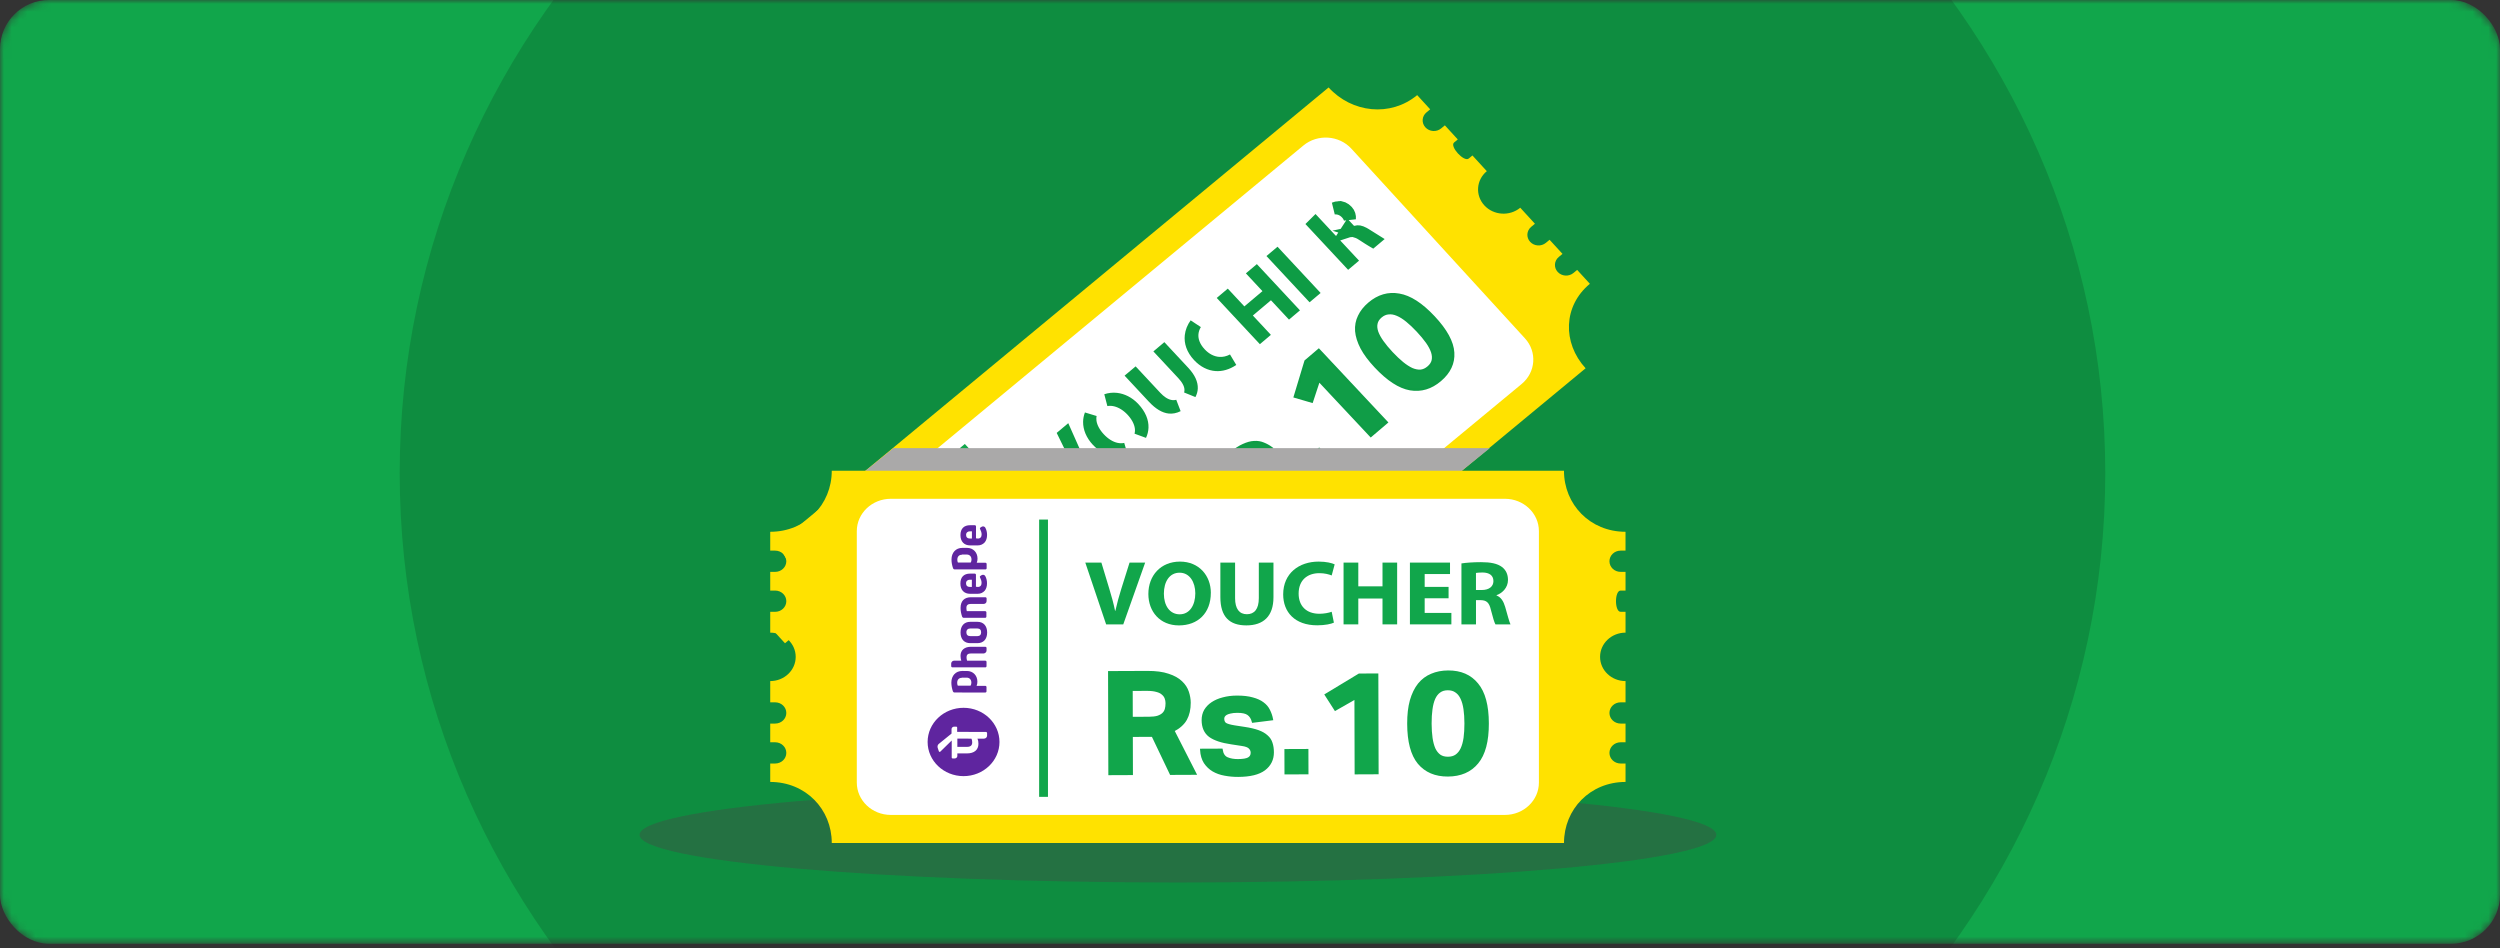<svg width="319" height="121" viewBox="0 0 319 121" fill="none" xmlns="http://www.w3.org/2000/svg">
<rect x="0" y="0" width="319" height="121" fill="#333333" stroke="none"/>
<mask id="mask0_30570_18756" style="mask-type:alpha" maskUnits="userSpaceOnUse" x="0" y="0" width="319" height="121">
<rect width="319" height="120.424" rx="6.256" fill="#00953B"/>
</mask>
<g mask="url(#mask0_30570_18756)">
<rect width="319" height="120.424" rx="6.256" fill="#11A64B"/>
<path d="M159.816 165.728C219.914 165.728 268.633 118.555 268.633 60.364C268.633 2.173 219.914 -45 159.816 -45C99.719 -45 51 2.173 51 60.364C51 118.555 99.719 165.728 159.816 165.728Z" fill="black" fill-opacity="0.15"/>
<path d="M150.307 112.604C188.247 112.604 219.004 109.884 219.004 106.527C219.004 103.171 188.247 100.45 150.307 100.45C112.366 100.45 81.609 103.171 81.609 106.527C81.609 109.884 112.366 112.604 150.307 112.604Z" fill="#474747" fill-opacity="0.4"/>
<path d="M182.018 14.342L182.491 13.95L180.832 12.137C177.417 14.962 172.5 14.407 169.529 11.16L99.049 69.485C102.02 72.732 101.919 77.44 98.504 80.265L100.164 82.079L100.637 81.687C101.232 81.195 102.13 81.254 102.648 81.82C103.166 82.386 103.103 83.24 102.508 83.732L102.035 84.124L103.682 85.924L104.155 85.532C104.75 85.04 105.649 85.099 106.166 85.665C106.684 86.231 106.622 87.085 106.027 87.577L105.554 87.969L107.388 89.973C108.743 88.852 110.794 88.987 111.973 90.276C113.152 91.564 113.009 93.515 111.655 94.636L113.526 96.681L113.999 96.29C114.594 95.797 115.492 95.856 116.01 96.422C116.528 96.988 116.466 97.842 115.871 98.335L115.398 98.726L117.044 100.526L117.518 100.134C118.113 99.642 119.011 99.701 119.529 100.267C120.046 100.833 119.984 101.687 119.389 102.179L118.916 102.571L120.538 104.343C123.952 101.518 128.869 102.073 131.841 105.32L202.323 46.993C199.352 43.746 199.453 39.039 202.868 36.213L201.246 34.44L200.772 34.832C200.177 35.324 199.279 35.265 198.761 34.699C198.244 34.133 198.306 33.279 198.901 32.787L199.374 32.395L197.727 30.596L197.254 30.987C196.659 31.479 195.761 31.42 195.243 30.854C194.725 30.288 194.788 29.434 195.383 28.942L195.856 28.55L193.984 26.505C192.629 27.626 190.578 27.491 189.399 26.203C188.22 24.914 188.363 22.963 189.717 21.842L187.883 19.838L187.41 20.23C186.815 20.722 184.944 18.677 185.539 18.184L186.012 17.793L184.365 15.993L183.892 16.385C183.297 16.877 182.399 16.818 181.881 16.252C181.363 15.686 181.425 14.832 182.02 14.34L182.018 14.342Z" fill="#FFE200"/>
<path d="M166.311 18.568L107.206 67.48C105.396 68.978 105.206 71.586 106.781 73.307L128.926 97.508C130.501 99.228 133.244 99.409 135.053 97.912L194.159 49C195.968 47.503 196.159 44.894 194.584 43.174L172.438 18.973C170.864 17.252 168.121 17.071 166.311 18.568Z" fill="white"/>
<path d="M123.114 56.65L122.438 57.21L148.249 85.417L148.925 84.858L123.114 56.65Z" fill="#11A64B"/>
<path d="M135.962 89.57L137.371 88.403L136.184 87.106L134.774 88.273L134.055 87.486L137.72 84.453L138.44 85.239L136.906 86.509L138.093 87.806L139.627 86.537L140.351 87.328L136.685 90.361L135.962 89.57Z" fill="#11A64B"/>
<path d="M132.696 86.01L134.806 84.264C135.437 83.742 135.55 83.25 135.179 82.845C134.809 82.441 134.29 82.456 133.642 82.991L131.532 84.737L130.812 83.951L132.87 82.249C134.003 81.311 135.037 81.409 135.871 82.321C136.705 83.232 136.638 84.141 135.47 85.108L133.425 86.801L132.701 86.01L132.696 86.01Z" fill="#11A64B"/>
<path d="M130.234 83.231C129.959 83.012 129.58 82.663 129.197 82.245C128.723 81.727 128.474 81.298 128.455 80.878C128.44 80.527 128.592 80.202 128.929 79.923C129.397 79.536 130.006 79.586 130.396 79.791L130.412 79.778C130.293 79.45 130.416 79.112 130.672 78.744C130.985 78.293 131.364 77.788 131.447 77.604L132.185 78.411C132.134 78.552 131.912 78.884 131.554 79.36C131.183 79.831 131.194 80.085 131.482 80.41L131.7 80.648L133.141 79.456L133.857 80.238L130.239 83.231L130.234 83.231ZM131.096 81.144L130.811 80.833C130.452 80.44 130.032 80.38 129.711 80.645C129.374 80.924 129.404 81.283 129.73 81.648C129.905 81.839 130.021 81.934 130.083 81.983L131.094 81.146L131.096 81.144Z" fill="#11A64B"/>
<path d="M127.43 80.163C127.154 79.944 126.775 79.594 126.393 79.176C125.918 78.658 125.669 78.23 125.65 77.81C125.636 77.459 125.787 77.134 126.124 76.855C126.593 76.467 127.202 76.518 127.591 76.723L127.608 76.709C127.488 76.381 127.611 76.043 127.867 75.676C128.181 75.225 128.559 74.72 128.642 74.536L129.38 75.342C129.329 75.484 129.108 75.815 128.75 76.291C128.378 76.762 128.389 77.017 128.677 77.341L128.896 77.58L130.337 76.388L131.052 77.169L127.434 80.163L127.43 80.163ZM128.292 78.076L128.007 77.765C127.647 77.372 127.227 77.312 126.907 77.577C126.57 77.856 126.6 78.214 126.926 78.579C127.1 78.77 127.217 78.866 127.278 78.915L128.289 78.078L128.292 78.076Z" fill="#11A64B"/>
<path d="M127.591 73.392L126.091 74.633L124.934 77.527L124.111 76.627L124.666 75.541C124.834 75.21 124.963 74.975 125.123 74.691L125.113 74.68C124.813 74.793 124.526 74.882 124.169 74.998L122.965 75.375L122.156 74.491L125.345 73.869L126.874 72.603L127.594 73.39L127.591 73.392Z" fill="#11A64B"/>
<path d="M120.134 72.281L122.244 70.534C122.875 70.012 122.987 69.52 122.617 69.116C122.247 68.711 121.727 68.726 121.079 69.262L118.969 71.008L118.25 70.222L120.307 68.519C121.44 67.582 122.475 67.68 123.309 68.591C124.142 69.502 124.076 70.412 122.908 71.379L120.862 73.072L120.138 72.281L120.134 72.281Z" fill="#11A64B"/>
<path d="M117.68 69.499C117.415 69.292 117.07 68.979 116.629 68.497C116.188 68.015 115.964 67.582 115.947 67.188C115.928 66.813 116.096 66.41 116.455 66.113C116.813 65.817 117.223 65.677 117.618 65.714C118.131 65.761 118.616 66.062 119.042 66.528C119.138 66.632 119.219 66.729 119.271 66.81L120.583 65.724L121.298 66.506L117.68 69.499ZM118.631 67.34C118.585 67.257 118.515 67.172 118.411 67.058C118.028 66.64 117.569 66.565 117.194 66.875C116.857 67.154 116.86 67.543 117.22 67.936C117.367 68.097 117.482 68.19 117.551 68.233L118.633 67.338L118.631 67.34Z" fill="#11A64B"/>
<path d="M117.289 64.438L114.933 66.595L114.181 65.772L116.748 63.847L117.289 64.438ZM118.212 63.973C117.923 64.213 117.543 64.192 117.291 63.917C117.039 63.642 117.083 63.29 117.363 63.046C117.645 62.813 118.024 62.819 118.28 63.098C118.536 63.378 118.494 63.74 118.212 63.973Z" fill="#11A64B"/>
<path d="M138.678 61.243L138.765 61.44L137.994 62.09L137.802 61.981L138.678 61.243ZM132.222 58.462L134.792 60.013C135.653 60.534 136.449 61.028 137.25 61.616L137.564 61.848L131.956 58.685L132.222 58.462ZM136.018 55.265L138.199 60.17C137.809 59.492 137.447 58.803 137.111 58.116L135.805 55.444L136.018 55.265Z" fill="#109D47" stroke="#0E9C45" stroke-width="1.564"/>
<path d="M139.166 52.913C139.103 53.196 139.094 53.49 139.135 53.786C139.242 54.555 139.674 55.306 140.278 55.953C140.894 56.614 141.634 57.097 142.427 57.271C142.827 57.359 143.23 57.364 143.617 57.281C143.17 57.447 142.717 57.495 142.278 57.444C141.496 57.353 140.692 56.944 140.018 56.221C139.308 55.46 138.977 54.617 138.986 53.838C138.989 53.526 139.048 53.215 139.166 52.913ZM141.16 51.046C141.591 50.899 142.028 50.859 142.451 50.907C143.223 50.995 143.998 51.382 144.632 52.037L144.687 52.096C145.479 52.946 145.794 53.797 145.766 54.55C145.754 54.884 145.674 55.217 145.522 55.542C145.608 55.224 145.627 54.891 145.581 54.556C145.476 53.789 145.051 53.034 144.443 52.382C143.872 51.769 143.148 51.286 142.365 51.092C141.97 50.995 141.559 50.973 141.16 51.046Z" fill="#109D47" stroke="#0E9C45" stroke-width="1.564"/>
<path d="M144.842 47.825L147.475 50.649C148.002 51.215 148.598 51.642 149.258 51.788C149.621 51.869 149.971 51.856 150.298 51.765C149.9 51.964 149.538 52.026 149.204 51.99C148.654 51.931 147.977 51.591 147.166 50.721L144.631 48.002L144.842 47.825ZM148.506 44.736L151.057 47.472C151.821 48.292 152.078 48.984 152.057 49.542C152.048 49.792 151.978 50.047 151.843 50.308C151.911 50.083 151.937 49.841 151.913 49.584C151.851 48.936 151.478 48.313 150.936 47.731L148.303 44.907L148.506 44.736Z" fill="#109D47" stroke="#0E9C45" stroke-width="1.564"/>
<path d="M152.561 41.33C152.331 41.709 152.181 42.127 152.142 42.578C152.067 43.448 152.412 44.318 153.14 45.1C153.797 45.804 154.613 46.254 155.519 46.319C156.144 46.363 156.752 46.219 157.315 45.92C156.546 46.434 155.815 46.612 155.169 46.569C154.383 46.517 153.605 46.133 152.933 45.412C152.131 44.551 151.867 43.66 151.957 42.846C152.014 42.33 152.217 41.812 152.561 41.33Z" fill="#109D47" stroke="#0E9C45" stroke-width="1.564"/>
<path d="M156.602 37.906L158.716 40.174L162.222 37.218L160.108 34.95L160.311 34.779L164.743 39.534L164.54 39.705L162.239 37.236L158.733 40.192L161.034 42.661L160.822 42.84L156.389 38.086L156.602 37.906Z" fill="#109D47" stroke="#0E9C45" stroke-width="1.564"/>
<path d="M162.946 32.56L167.378 37.315L167.165 37.494L162.733 32.74L162.946 32.56Z" fill="#109D47" stroke="#0E9C45" stroke-width="1.564"/>
<path d="M173.066 29.56C173.265 29.493 173.537 29.507 174.006 29.76L174.22 29.884C174.612 30.125 174.983 30.364 175.357 30.597L175.149 30.772C175.122 30.756 175.091 30.741 175.061 30.723C174.925 30.643 174.77 30.547 174.595 30.436L174.01 30.056C173.708 29.846 173.392 29.666 173.057 29.562L173.066 29.56ZM170.281 31.051L170.284 31.049L172.281 33.191L172.087 33.354L167.662 28.608C167.719 28.551 167.777 28.491 167.838 28.431L170.281 31.051ZM172.317 29.475C172.176 29.488 172.044 29.516 171.92 29.557C171.991 29.459 172.055 29.358 172.109 29.252L172.317 29.475ZM170.242 26.586C170.461 26.497 170.654 26.454 170.83 26.444L170.831 26.445C171.185 26.427 171.545 26.549 171.91 26.94C172.176 27.225 172.263 27.578 172.232 27.907C172.15 27.657 172.01 27.423 171.817 27.216C171.432 26.803 170.922 26.553 170.334 26.578C170.303 26.579 170.273 26.583 170.242 26.586Z" fill="#109D47" stroke="#0E9C45" stroke-width="1.564"/>
<mask id="path-23-outside-1_30570_18756" maskUnits="userSpaceOnUse" x="140.111" y="30.626" width="48.54" height="49.763" fill="black">
<rect fill="white" x="140.111" y="30.626" width="48.54" height="49.763"/>
<path d="M142.851 65.686L146.424 62.646C147.215 61.973 147.948 61.51 148.624 61.255C149.3 60.984 149.918 60.867 150.477 60.904C151.028 60.932 151.523 61.072 151.962 61.324C152.392 61.566 152.762 61.852 153.071 62.182C153.648 62.797 154.015 63.415 154.172 64.034C154.329 64.653 154.264 65.342 153.976 66.1L159.821 68.409L157.547 70.344L152.493 68.202L150.516 69.884L153.875 73.468L151.798 75.234L142.851 65.686ZM150.6 66.832C150.93 66.552 151.174 66.288 151.332 66.041C151.482 65.786 151.563 65.548 151.577 65.328C151.592 65.091 151.544 64.868 151.432 64.658C151.32 64.449 151.168 64.242 150.976 64.037C150.818 63.867 150.639 63.731 150.44 63.627C150.234 63.515 150.005 63.461 149.755 63.465C149.507 63.453 149.23 63.519 148.927 63.665C148.625 63.794 148.29 64.014 147.923 64.327L146.468 65.564L148.962 68.226L150.6 66.832Z"/>
<path d="M160.217 64.083C160.667 64.437 161.092 64.556 161.491 64.441C161.891 64.325 162.288 64.099 162.683 63.763C163.154 63.362 163.438 63.024 163.536 62.749C163.634 62.457 163.567 62.186 163.333 61.937C163.166 61.758 162.954 61.658 162.696 61.637C162.449 61.607 162.121 61.718 161.713 61.969L160.546 62.673C159.526 63.301 158.644 63.642 157.901 63.697C157.159 63.736 156.478 63.426 155.86 62.766C155.543 62.427 155.334 62.06 155.234 61.664C155.143 61.261 155.152 60.845 155.259 60.418C155.366 59.99 155.566 59.563 155.86 59.137C156.156 58.693 156.539 58.271 157.009 57.871C157.593 57.374 158.137 57.016 158.641 56.795C159.137 56.566 159.595 56.44 160.015 56.419C160.445 56.39 160.842 56.453 161.207 56.607C161.581 56.754 161.934 56.95 162.266 57.196L160.701 58.912C160.316 58.663 159.944 58.555 159.585 58.588C159.236 58.612 158.826 58.825 158.355 59.225C158.092 59.45 157.891 59.66 157.754 59.857C157.618 60.037 157.527 60.202 157.482 60.352C157.447 60.495 157.443 60.626 157.471 60.747C157.508 60.859 157.561 60.951 157.627 61.022C157.836 61.245 158.062 61.35 158.303 61.337C158.546 61.306 158.912 61.147 159.403 60.858L160.473 60.212C161.066 59.852 161.59 59.59 162.046 59.426C162.502 59.263 162.917 59.19 163.29 59.209C163.664 59.211 164.006 59.305 164.315 59.491C164.634 59.668 164.948 59.922 165.257 60.252C165.875 60.911 166.108 61.666 165.957 62.516C165.797 63.357 165.167 64.246 164.065 65.183C163.623 65.559 163.161 65.88 162.681 66.144C162.219 66.409 161.74 66.584 161.244 66.669C160.758 66.746 160.265 66.717 159.766 66.581C159.276 66.438 158.795 66.141 158.324 65.693L160.217 64.083Z"/>
<path d="M166.298 59.03L168.317 57.312L170.335 59.465L168.315 61.183L166.298 59.03Z"/>
<path d="M168.286 48.537L167.394 51.242L165.227 50.609L166.594 46.082L168.275 44.652L176.935 53.892L174.915 55.611L168.286 48.537Z"/>
<path d="M183.767 48.512C182.6 49.506 181.323 49.886 179.939 49.655C178.563 49.415 177.09 48.457 175.519 46.781C174.734 45.943 174.142 45.149 173.743 44.398C173.346 43.631 173.119 42.91 173.063 42.237C173.017 41.556 173.137 40.925 173.423 40.345C173.7 39.757 174.126 39.218 174.701 38.729C175.868 37.736 177.144 37.364 178.528 37.612C179.913 37.844 181.386 38.794 182.948 40.461C184.519 42.137 185.342 43.647 185.419 44.993C185.504 46.33 184.954 47.503 183.767 48.512ZM182.252 46.869C182.563 46.605 182.755 46.313 182.829 45.994C182.903 45.658 182.877 45.296 182.75 44.908C182.614 44.51 182.391 44.091 182.08 43.651C181.76 43.202 181.363 42.723 180.886 42.215C180.41 41.707 179.96 41.281 179.536 40.937C179.103 40.583 178.692 40.325 178.301 40.16C177.902 39.987 177.527 39.922 177.177 39.963C176.828 39.988 176.498 40.132 176.187 40.397C175.876 40.661 175.688 40.957 175.623 41.285C175.55 41.604 175.581 41.962 175.716 42.359C175.853 42.74 176.081 43.155 176.4 43.604C176.712 44.044 177.105 44.519 177.581 45.027C178.058 45.535 178.512 45.965 178.944 46.319C179.368 46.663 179.775 46.925 180.165 47.106C180.556 47.271 180.926 47.34 181.275 47.316C181.616 47.282 181.942 47.133 182.252 46.869Z"/>
</mask>
<path d="M142.851 65.686L146.424 62.646C147.215 61.973 147.948 61.51 148.624 61.255C149.3 60.984 149.918 60.867 150.477 60.904C151.028 60.932 151.523 61.072 151.962 61.324C152.392 61.566 152.762 61.852 153.071 62.182C153.648 62.797 154.015 63.415 154.172 64.034C154.329 64.653 154.264 65.342 153.976 66.1L159.821 68.409L157.547 70.344L152.493 68.202L150.516 69.884L153.875 73.468L151.798 75.234L142.851 65.686ZM150.6 66.832C150.93 66.552 151.174 66.288 151.332 66.041C151.482 65.786 151.563 65.548 151.577 65.328C151.592 65.091 151.544 64.868 151.432 64.658C151.32 64.449 151.168 64.242 150.976 64.037C150.818 63.867 150.639 63.731 150.44 63.627C150.234 63.515 150.005 63.461 149.755 63.465C149.507 63.453 149.23 63.519 148.927 63.665C148.625 63.794 148.29 64.014 147.923 64.327L146.468 65.564L148.962 68.226L150.6 66.832Z" fill="#109D47"/>
<path d="M160.217 64.083C160.667 64.437 161.092 64.556 161.491 64.441C161.891 64.325 162.288 64.099 162.683 63.763C163.154 63.362 163.438 63.024 163.536 62.749C163.634 62.457 163.567 62.186 163.333 61.937C163.166 61.758 162.954 61.658 162.696 61.637C162.449 61.607 162.121 61.718 161.713 61.969L160.546 62.673C159.526 63.301 158.644 63.642 157.901 63.697C157.159 63.736 156.478 63.426 155.86 62.766C155.543 62.427 155.334 62.06 155.234 61.664C155.143 61.261 155.152 60.845 155.259 60.418C155.366 59.99 155.566 59.563 155.86 59.137C156.156 58.693 156.539 58.271 157.009 57.871C157.593 57.374 158.137 57.016 158.641 56.795C159.137 56.566 159.595 56.44 160.015 56.419C160.445 56.39 160.842 56.453 161.207 56.607C161.581 56.754 161.934 56.95 162.266 57.196L160.701 58.912C160.316 58.663 159.944 58.555 159.585 58.588C159.236 58.612 158.826 58.825 158.355 59.225C158.092 59.45 157.891 59.66 157.754 59.857C157.618 60.037 157.527 60.202 157.482 60.352C157.447 60.495 157.443 60.626 157.471 60.747C157.508 60.859 157.561 60.951 157.627 61.022C157.836 61.245 158.062 61.35 158.303 61.337C158.546 61.306 158.912 61.147 159.403 60.858L160.473 60.212C161.066 59.852 161.59 59.59 162.046 59.426C162.502 59.263 162.917 59.19 163.29 59.209C163.664 59.211 164.006 59.305 164.315 59.491C164.634 59.668 164.948 59.922 165.257 60.252C165.875 60.911 166.108 61.666 165.957 62.516C165.797 63.357 165.167 64.246 164.065 65.183C163.623 65.559 163.161 65.88 162.681 66.144C162.219 66.409 161.74 66.584 161.244 66.669C160.758 66.746 160.265 66.717 159.766 66.581C159.276 66.438 158.795 66.141 158.324 65.693L160.217 64.083Z" fill="#109D47"/>
<path d="M166.298 59.03L168.317 57.312L170.335 59.465L168.315 61.183L166.298 59.03Z" fill="#109D47"/>
<path d="M168.286 48.537L167.394 51.242L165.227 50.609L166.594 46.082L168.275 44.652L176.935 53.892L174.915 55.611L168.286 48.537Z" fill="#109D47"/>
<path d="M183.767 48.512C182.6 49.506 181.323 49.886 179.939 49.655C178.563 49.415 177.09 48.457 175.519 46.781C174.734 45.943 174.142 45.149 173.743 44.398C173.346 43.631 173.119 42.91 173.063 42.237C173.017 41.556 173.137 40.925 173.423 40.345C173.7 39.757 174.126 39.218 174.701 38.729C175.868 37.736 177.144 37.364 178.528 37.612C179.913 37.844 181.386 38.794 182.948 40.461C184.519 42.137 185.342 43.647 185.419 44.993C185.504 46.33 184.954 47.503 183.767 48.512ZM182.252 46.869C182.563 46.605 182.755 46.313 182.829 45.994C182.903 45.658 182.877 45.296 182.75 44.908C182.614 44.51 182.391 44.091 182.08 43.651C181.76 43.202 181.363 42.723 180.886 42.215C180.41 41.707 179.96 41.281 179.536 40.937C179.103 40.583 178.692 40.325 178.301 40.16C177.902 39.987 177.527 39.922 177.177 39.963C176.828 39.988 176.498 40.132 176.187 40.397C175.876 40.661 175.688 40.957 175.623 41.285C175.55 41.604 175.581 41.962 175.716 42.359C175.853 42.74 176.081 43.155 176.4 43.604C176.712 44.044 177.105 44.519 177.581 45.027C178.058 45.535 178.512 45.965 178.944 46.319C179.368 46.663 179.775 46.925 180.165 47.106C180.556 47.271 180.926 47.34 181.275 47.316C181.616 47.282 181.942 47.133 182.252 46.869Z" fill="#109D47"/>
<path d="M142.851 65.686L146.424 62.646C147.215 61.973 147.948 61.51 148.624 61.255C149.3 60.984 149.918 60.867 150.477 60.904C151.028 60.932 151.523 61.072 151.962 61.324C152.392 61.566 152.762 61.852 153.071 62.182C153.648 62.797 154.015 63.415 154.172 64.034C154.329 64.653 154.264 65.342 153.976 66.1L159.821 68.409L157.547 70.344L152.493 68.202L150.516 69.884L153.875 73.468L151.798 75.234L142.851 65.686ZM150.6 66.832C150.93 66.552 151.174 66.288 151.332 66.041C151.482 65.786 151.563 65.548 151.577 65.328C151.592 65.091 151.544 64.868 151.432 64.658C151.32 64.449 151.168 64.242 150.976 64.037C150.818 63.867 150.639 63.731 150.44 63.627C150.234 63.515 150.005 63.461 149.755 63.465C149.507 63.453 149.23 63.519 148.927 63.665C148.625 63.794 148.29 64.014 147.923 64.327L146.468 65.564L148.962 68.226L150.6 66.832Z" stroke="#0E9C45" stroke-width="0.313" mask="url(#path-23-outside-1_30570_18756)"/>
<path d="M160.217 64.083C160.667 64.437 161.092 64.556 161.491 64.441C161.891 64.325 162.288 64.099 162.683 63.763C163.154 63.362 163.438 63.024 163.536 62.749C163.634 62.457 163.567 62.186 163.333 61.937C163.166 61.758 162.954 61.658 162.696 61.637C162.449 61.607 162.121 61.718 161.713 61.969L160.546 62.673C159.526 63.301 158.644 63.642 157.901 63.697C157.159 63.736 156.478 63.426 155.86 62.766C155.543 62.427 155.334 62.06 155.234 61.664C155.143 61.261 155.152 60.845 155.259 60.418C155.366 59.99 155.566 59.563 155.86 59.137C156.156 58.693 156.539 58.271 157.009 57.871C157.593 57.374 158.137 57.016 158.641 56.795C159.137 56.566 159.595 56.44 160.015 56.419C160.445 56.39 160.842 56.453 161.207 56.607C161.581 56.754 161.934 56.95 162.266 57.196L160.701 58.912C160.316 58.663 159.944 58.555 159.585 58.588C159.236 58.612 158.826 58.825 158.355 59.225C158.092 59.45 157.891 59.66 157.754 59.857C157.618 60.037 157.527 60.202 157.482 60.352C157.447 60.495 157.443 60.626 157.471 60.747C157.508 60.859 157.561 60.951 157.627 61.022C157.836 61.245 158.062 61.35 158.303 61.337C158.546 61.306 158.912 61.147 159.403 60.858L160.473 60.212C161.066 59.852 161.59 59.59 162.046 59.426C162.502 59.263 162.917 59.19 163.29 59.209C163.664 59.211 164.006 59.305 164.315 59.491C164.634 59.668 164.948 59.922 165.257 60.252C165.875 60.911 166.108 61.666 165.957 62.516C165.797 63.357 165.167 64.246 164.065 65.183C163.623 65.559 163.161 65.88 162.681 66.144C162.219 66.409 161.74 66.584 161.244 66.669C160.758 66.746 160.265 66.717 159.766 66.581C159.276 66.438 158.795 66.141 158.324 65.693L160.217 64.083Z" stroke="#0E9C45" stroke-width="0.313" mask="url(#path-23-outside-1_30570_18756)"/>
<path d="M166.298 59.03L168.317 57.312L170.335 59.465L168.315 61.183L166.298 59.03Z" stroke="#0E9C45" stroke-width="0.313" mask="url(#path-23-outside-1_30570_18756)"/>
<path d="M168.286 48.537L167.394 51.242L165.227 50.609L166.594 46.082L168.275 44.652L176.935 53.892L174.915 55.611L168.286 48.537Z" stroke="#0E9C45" stroke-width="0.313" mask="url(#path-23-outside-1_30570_18756)"/>
<path d="M183.767 48.512C182.6 49.506 181.323 49.886 179.939 49.655C178.563 49.415 177.09 48.457 175.519 46.781C174.734 45.943 174.142 45.149 173.743 44.398C173.346 43.631 173.119 42.91 173.063 42.237C173.017 41.556 173.137 40.925 173.423 40.345C173.7 39.757 174.126 39.218 174.701 38.729C175.868 37.736 177.144 37.364 178.528 37.612C179.913 37.844 181.386 38.794 182.948 40.461C184.519 42.137 185.342 43.647 185.419 44.993C185.504 46.33 184.954 47.503 183.767 48.512ZM182.252 46.869C182.563 46.605 182.755 46.313 182.829 45.994C182.903 45.658 182.877 45.296 182.75 44.908C182.614 44.51 182.391 44.091 182.08 43.651C181.76 43.202 181.363 42.723 180.886 42.215C180.41 41.707 179.96 41.281 179.536 40.937C179.103 40.583 178.692 40.325 178.301 40.16C177.902 39.987 177.527 39.922 177.177 39.963C176.828 39.988 176.498 40.132 176.187 40.397C175.876 40.661 175.688 40.957 175.623 41.285C175.55 41.604 175.581 41.962 175.716 42.359C175.853 42.74 176.081 43.155 176.4 43.604C176.712 44.044 177.105 44.519 177.581 45.027C178.058 45.535 178.512 45.965 178.944 46.319C179.368 46.663 179.775 46.925 180.165 47.106C180.556 47.271 180.926 47.34 181.275 47.316C181.616 47.282 181.942 47.133 182.252 46.869Z" stroke="#0E9C45" stroke-width="0.313" mask="url(#path-23-outside-1_30570_18756)"/>
<path d="M147.202 70.016L147.352 70.176L144.336 72.742L144.186 72.582L147.202 70.016Z" fill="#109D47" stroke="#0E9C45" stroke-width="1.564"/>
<g style="mix-blend-mode:multiply">
<path d="M190.097 57.185H113.991L109.883 60.511H185.994L190.097 57.185Z" fill="#AAA9A9"/>
</g>
<path d="M206.789 70.26H207.416V67.856C202.889 67.856 199.563 64.368 199.563 60.063H106.134C106.134 64.368 102.808 67.856 98.281 67.856V70.26H98.908C99.697 70.26 100.334 70.866 100.334 71.616C100.334 72.366 99.697 72.971 98.908 72.971H98.281V75.357H98.908C99.697 75.357 100.334 75.962 100.334 76.713C100.334 77.463 99.697 78.068 98.908 78.068H98.281V80.725C100.077 80.725 101.531 82.108 101.531 83.816C101.531 85.523 100.077 86.906 98.281 86.906V89.617H98.908C99.697 89.617 100.334 90.223 100.334 90.973C100.334 91.723 99.697 92.328 98.908 92.328H98.281V94.714H98.908C99.697 94.714 100.334 95.32 100.334 96.07C100.334 96.82 99.697 97.425 98.908 97.425H98.281V99.775C102.808 99.775 106.134 103.263 106.134 107.567H199.566C199.566 103.263 202.892 99.775 207.419 99.775V97.425H206.792C206.003 97.425 205.366 96.82 205.366 96.07C205.366 95.32 206.003 94.714 206.792 94.714H207.419V92.328H206.792C206.003 92.328 205.366 91.723 205.366 90.973C205.366 90.223 206.003 89.617 206.792 89.617H207.419V86.906C205.623 86.906 204.169 85.523 204.169 83.816C204.169 82.108 205.623 80.725 207.419 80.725V78.068H206.792C206.003 78.068 206.003 75.357 206.792 75.357H207.419V72.971H206.792C206.003 72.971 205.366 72.366 205.366 71.616C205.366 70.866 206.003 70.26 206.792 70.26H206.789Z" fill="#FFE200"/>
<path d="M192.022 63.645H113.671C111.272 63.645 109.328 65.493 109.328 67.774V99.855C109.328 102.136 111.272 103.985 113.671 103.985H192.022C194.421 103.985 196.365 102.136 196.365 99.855V67.774C196.365 65.493 194.421 63.645 192.022 63.645Z" fill="white"/>
<path d="M141.142 79.67L138.484 71.787H140.537L141.544 75.122C141.826 76.059 142.086 76.959 142.282 77.941H142.32C142.529 76.992 142.789 76.059 143.071 75.158L144.129 71.79H146.122L143.328 79.673H141.139L141.142 79.67Z" fill="#11A64B"/>
<path d="M154.501 75.648C154.501 78.233 152.854 79.802 150.431 79.802C148.007 79.802 146.531 78.037 146.531 75.79C146.531 73.428 148.118 71.66 150.567 71.66C153.015 71.66 154.504 73.474 154.504 75.648H154.501ZM148.511 75.754C148.511 77.299 149.274 78.387 150.529 78.387C151.783 78.387 152.521 77.239 152.521 75.709C152.521 74.293 151.809 73.076 150.516 73.076C149.224 73.076 148.511 74.224 148.511 75.754Z" fill="#11A64B"/>
<path d="M157.597 71.787V76.327C157.597 77.682 158.139 78.375 159.099 78.375C160.058 78.375 160.625 77.721 160.625 76.327V71.787H162.494V76.209C162.494 78.643 161.202 79.8 159.038 79.8C156.875 79.8 155.719 78.7 155.719 76.185V71.787H157.6H157.597Z" fill="#11A64B"/>
<path d="M170.206 79.45C169.861 79.613 169.088 79.79 168.077 79.79C165.21 79.79 163.734 78.094 163.734 75.847C163.734 73.157 165.752 71.66 168.261 71.66C169.233 71.66 169.971 71.847 170.304 72.013L169.924 73.428C169.544 73.278 169.015 73.136 168.35 73.136C166.861 73.136 165.705 73.989 165.705 75.745C165.705 77.323 166.69 78.317 168.362 78.317C168.929 78.317 169.556 78.2 169.924 78.061L170.206 79.453V79.45Z" fill="#11A64B"/>
<path d="M173.319 71.787V74.817H176.408V71.787H178.276V79.67H176.408V76.372H173.319V79.67H171.438V71.787H173.319Z" fill="#11A64B"/>
<path d="M184.838 76.339H181.788V78.209H185.196V79.67H179.906V71.787H185.022V73.248H181.788V74.887H184.838V76.339Z" fill="#11A64B"/>
<path d="M186.477 71.893C187.078 71.8 187.978 71.731 188.973 71.731C190.202 71.731 191.063 71.905 191.656 72.351C192.147 72.725 192.419 73.276 192.419 74.002C192.419 75.008 191.668 75.698 190.956 75.945V75.981C191.535 76.204 191.852 76.731 192.064 77.454C192.324 78.343 192.581 79.373 192.742 79.677H190.823C190.686 79.454 190.49 78.812 190.243 77.839C190.021 76.857 189.663 76.586 188.903 76.577H188.336V79.677H186.48V71.899L186.477 71.893ZM188.333 75.285H189.071C190.005 75.285 190.56 74.839 190.56 74.149C190.56 73.423 190.043 73.062 189.182 73.05C188.726 73.05 188.469 73.086 188.333 73.107V75.282V75.285Z" fill="#11A64B"/>
<mask id="path-35-outside-2_30570_18756" maskUnits="userSpaceOnUse" x="138.357" y="77.928" width="52.852" height="28.043" fill="black">
<rect fill="white" x="138.357" y="77.928" width="52.852" height="28.043"/>
<path d="M141.545 85.785L146.408 85.765C147.484 85.76 148.368 85.877 149.061 86.117C149.766 86.344 150.318 86.65 150.716 87.036C151.115 87.41 151.391 87.832 151.546 88.304C151.701 88.764 151.779 89.218 151.781 89.666C151.783 90.501 151.625 91.204 151.306 91.775C150.987 92.346 150.45 92.826 149.695 93.217L152.497 98.71L149.403 98.723L147.083 93.864L144.393 93.876L144.406 98.744L141.581 98.756L141.545 85.785ZM146.616 91.613C147.064 91.612 147.436 91.567 147.73 91.481C148.025 91.383 148.255 91.255 148.421 91.097C148.6 90.927 148.721 90.726 148.785 90.496C148.848 90.266 148.879 90.011 148.879 89.733C148.878 89.502 148.839 89.285 148.762 89.079C148.684 88.861 148.549 88.674 148.356 88.518C148.177 88.349 147.92 88.223 147.587 88.139C147.266 88.044 146.856 87.997 146.356 87.999L144.377 88.008L144.387 91.623L146.616 91.613Z"/>
<path d="M155.859 95.68C155.95 96.236 156.188 96.599 156.573 96.766C156.957 96.934 157.419 97.017 157.957 97.015C158.598 97.012 159.052 96.938 159.321 96.791C159.603 96.632 159.743 96.384 159.742 96.044C159.741 95.802 159.651 95.591 159.471 95.41C159.304 95.229 158.977 95.103 158.49 95.032L157.105 94.82C155.888 94.644 154.977 94.339 154.374 93.906C153.783 93.46 153.487 92.789 153.484 91.893C153.483 91.433 153.584 91.02 153.788 90.656C154.005 90.292 154.305 89.982 154.689 89.726C155.073 89.47 155.527 89.274 156.052 89.139C156.59 88.991 157.179 88.916 157.82 88.913C158.614 88.91 159.281 88.986 159.819 89.141C160.358 89.284 160.794 89.482 161.128 89.735C161.474 89.988 161.731 90.289 161.899 90.64C162.079 90.99 162.208 91.365 162.286 91.764L159.885 92.065C159.768 91.63 159.562 91.31 159.267 91.105C158.985 90.9 158.523 90.8 157.882 90.802C157.524 90.804 157.223 90.835 156.979 90.897C156.749 90.946 156.563 91.014 156.423 91.099C156.295 91.184 156.199 91.282 156.135 91.391C156.084 91.5 156.059 91.603 156.059 91.7C156.06 92.003 156.157 92.227 156.349 92.371C156.555 92.504 156.946 92.617 157.523 92.711L158.792 92.906C159.497 93.012 160.08 93.148 160.542 93.316C161.003 93.484 161.369 93.694 161.639 93.947C161.921 94.188 162.114 94.478 162.218 94.817C162.334 95.155 162.393 95.549 162.394 95.997C162.396 96.893 162.04 97.615 161.324 98.163C160.608 98.699 159.5 98.97 158.001 98.977C157.399 98.979 156.822 98.927 156.271 98.821C155.732 98.726 155.245 98.552 154.809 98.3C154.385 98.047 154.032 97.71 153.749 97.287C153.479 96.864 153.323 96.332 153.283 95.691L155.859 95.68Z"/>
<path d="M164.048 95.735L166.797 95.724L166.805 98.648L164.056 98.66L164.048 95.735Z"/>
<path d="M172.981 89.044L170.39 90.527L169.194 88.661L173.434 86.099L175.721 86.089L175.755 98.642L173.007 98.654L172.981 89.044Z"/>
<path d="M184.747 98.931C183.158 98.938 181.92 98.41 181.033 97.348C180.159 96.286 179.719 94.617 179.713 92.34C179.71 91.201 179.822 90.22 180.051 89.395C180.292 88.559 180.629 87.867 181.064 87.32C181.51 86.773 182.048 86.371 182.675 86.114C183.302 85.845 184.006 85.709 184.788 85.706C186.376 85.699 187.608 86.233 188.482 87.307C189.369 88.369 189.816 90.032 189.822 92.297C189.828 94.573 189.384 96.247 188.49 97.316C187.609 98.386 186.361 98.924 184.747 98.931ZM184.76 96.715C185.183 96.713 185.535 96.614 185.816 96.419C186.11 96.212 186.347 95.921 186.525 95.544C186.703 95.156 186.83 94.695 186.906 94.162C186.981 93.617 187.018 92.999 187.016 92.309C187.014 91.618 186.974 91.007 186.896 90.474C186.817 89.93 186.688 89.47 186.507 89.095C186.327 88.709 186.089 88.419 185.794 88.226C185.512 88.022 185.159 87.92 184.736 87.922C184.313 87.924 183.961 88.028 183.68 88.235C183.399 88.43 183.169 88.722 182.99 89.11C182.825 89.487 182.704 89.947 182.629 90.493C182.554 91.026 182.517 91.638 182.519 92.328C182.521 93.018 182.561 93.636 182.639 94.18C182.717 94.713 182.84 95.172 183.008 95.559C183.188 95.934 183.42 96.224 183.702 96.428C183.985 96.621 184.337 96.716 184.76 96.715Z"/>
</mask>
<path d="M141.545 85.785L146.408 85.765C147.484 85.76 148.368 85.877 149.061 86.117C149.766 86.344 150.318 86.65 150.716 87.036C151.115 87.41 151.391 87.832 151.546 88.304C151.701 88.764 151.779 89.218 151.781 89.666C151.783 90.501 151.625 91.204 151.306 91.775C150.987 92.346 150.45 92.826 149.695 93.217L152.497 98.71L149.403 98.723L147.083 93.864L144.393 93.876L144.406 98.744L141.581 98.756L141.545 85.785ZM146.616 91.613C147.064 91.612 147.436 91.567 147.73 91.481C148.025 91.383 148.255 91.255 148.421 91.097C148.6 90.927 148.721 90.726 148.785 90.496C148.848 90.266 148.879 90.011 148.879 89.733C148.878 89.502 148.839 89.285 148.762 89.079C148.684 88.861 148.549 88.674 148.356 88.518C148.177 88.349 147.92 88.223 147.587 88.139C147.266 88.044 146.856 87.997 146.356 87.999L144.377 88.008L144.387 91.623L146.616 91.613Z" fill="#11A64B"/>
<path d="M155.859 95.68C155.95 96.236 156.188 96.599 156.573 96.766C156.957 96.934 157.419 97.017 157.957 97.015C158.598 97.012 159.052 96.938 159.321 96.791C159.603 96.632 159.743 96.384 159.742 96.044C159.741 95.802 159.651 95.591 159.471 95.41C159.304 95.229 158.977 95.103 158.49 95.032L157.105 94.82C155.888 94.644 154.977 94.339 154.374 93.906C153.783 93.46 153.487 92.789 153.484 91.893C153.483 91.433 153.584 91.02 153.788 90.656C154.005 90.292 154.305 89.982 154.689 89.726C155.073 89.47 155.527 89.274 156.052 89.139C156.59 88.991 157.179 88.916 157.82 88.913C158.614 88.91 159.281 88.986 159.819 89.141C160.358 89.284 160.794 89.482 161.128 89.735C161.474 89.988 161.731 90.289 161.899 90.64C162.079 90.99 162.208 91.365 162.286 91.764L159.885 92.065C159.768 91.63 159.562 91.31 159.267 91.105C158.985 90.9 158.523 90.8 157.882 90.802C157.524 90.804 157.223 90.835 156.979 90.897C156.749 90.946 156.563 91.014 156.423 91.099C156.295 91.184 156.199 91.282 156.135 91.391C156.084 91.5 156.059 91.603 156.059 91.7C156.06 92.003 156.157 92.227 156.349 92.371C156.555 92.504 156.946 92.617 157.523 92.711L158.792 92.906C159.497 93.012 160.08 93.148 160.542 93.316C161.003 93.484 161.369 93.694 161.639 93.947C161.921 94.188 162.114 94.478 162.218 94.817C162.334 95.155 162.393 95.549 162.394 95.997C162.396 96.893 162.04 97.615 161.324 98.163C160.608 98.699 159.5 98.97 158.001 98.977C157.399 98.979 156.822 98.927 156.271 98.821C155.732 98.726 155.245 98.552 154.809 98.3C154.385 98.047 154.032 97.71 153.749 97.287C153.479 96.864 153.323 96.332 153.283 95.691L155.859 95.68Z" fill="#11A64B"/>
<path d="M164.048 95.735L166.797 95.724L166.805 98.648L164.056 98.66L164.048 95.735Z" fill="#11A64B"/>
<path d="M172.981 89.044L170.39 90.527L169.194 88.661L173.434 86.099L175.721 86.089L175.755 98.642L173.007 98.654L172.981 89.044Z" fill="#11A64B"/>
<path d="M184.747 98.931C183.158 98.938 181.92 98.41 181.033 97.348C180.159 96.286 179.719 94.617 179.713 92.34C179.71 91.201 179.822 90.22 180.051 89.395C180.292 88.559 180.629 87.867 181.064 87.32C181.51 86.773 182.048 86.371 182.675 86.114C183.302 85.845 184.006 85.709 184.788 85.706C186.376 85.699 187.608 86.233 188.482 87.307C189.369 88.369 189.816 90.032 189.822 92.297C189.828 94.573 189.384 96.247 188.49 97.316C187.609 98.386 186.361 98.924 184.747 98.931ZM184.76 96.715C185.183 96.713 185.535 96.614 185.816 96.419C186.11 96.212 186.347 95.921 186.525 95.544C186.703 95.156 186.83 94.695 186.906 94.162C186.981 93.617 187.018 92.999 187.016 92.309C187.014 91.618 186.974 91.007 186.896 90.474C186.817 89.93 186.688 89.47 186.507 89.095C186.327 88.709 186.089 88.419 185.794 88.226C185.512 88.022 185.159 87.92 184.736 87.922C184.313 87.924 183.961 88.028 183.68 88.235C183.399 88.43 183.169 88.722 182.99 89.11C182.825 89.487 182.704 89.947 182.629 90.493C182.554 91.026 182.517 91.638 182.519 92.328C182.521 93.018 182.561 93.636 182.639 94.18C182.717 94.713 182.84 95.172 183.008 95.559C183.188 95.934 183.42 96.224 183.702 96.428C183.985 96.621 184.337 96.716 184.76 96.715Z" fill="#11A64B"/>
<path d="M141.545 85.785L146.408 85.765C147.484 85.76 148.368 85.877 149.061 86.117C149.766 86.344 150.318 86.65 150.716 87.036C151.115 87.41 151.391 87.832 151.546 88.304C151.701 88.764 151.779 89.218 151.781 89.666C151.783 90.501 151.625 91.204 151.306 91.775C150.987 92.346 150.45 92.826 149.695 93.217L152.497 98.71L149.403 98.723L147.083 93.864L144.393 93.876L144.406 98.744L141.581 98.756L141.545 85.785ZM146.616 91.613C147.064 91.612 147.436 91.567 147.73 91.481C148.025 91.383 148.255 91.255 148.421 91.097C148.6 90.927 148.721 90.726 148.785 90.496C148.848 90.266 148.879 90.011 148.879 89.733C148.878 89.502 148.839 89.285 148.762 89.079C148.684 88.861 148.549 88.674 148.356 88.518C148.177 88.349 147.92 88.223 147.587 88.139C147.266 88.044 146.856 87.997 146.356 87.999L144.377 88.008L144.387 91.623L146.616 91.613Z" stroke="#11A64B" stroke-width="0.313" mask="url(#path-35-outside-2_30570_18756)"/>
<path d="M155.859 95.68C155.95 96.236 156.188 96.599 156.573 96.766C156.957 96.934 157.419 97.017 157.957 97.015C158.598 97.012 159.052 96.938 159.321 96.791C159.603 96.632 159.743 96.384 159.742 96.044C159.741 95.802 159.651 95.591 159.471 95.41C159.304 95.229 158.977 95.103 158.49 95.032L157.105 94.82C155.888 94.644 154.977 94.339 154.374 93.906C153.783 93.46 153.487 92.789 153.484 91.893C153.483 91.433 153.584 91.02 153.788 90.656C154.005 90.292 154.305 89.982 154.689 89.726C155.073 89.47 155.527 89.274 156.052 89.139C156.59 88.991 157.179 88.916 157.82 88.913C158.614 88.91 159.281 88.986 159.819 89.141C160.358 89.284 160.794 89.482 161.128 89.735C161.474 89.988 161.731 90.289 161.899 90.64C162.079 90.99 162.208 91.365 162.286 91.764L159.885 92.065C159.768 91.63 159.562 91.31 159.267 91.105C158.985 90.9 158.523 90.8 157.882 90.802C157.524 90.804 157.223 90.835 156.979 90.897C156.749 90.946 156.563 91.014 156.423 91.099C156.295 91.184 156.199 91.282 156.135 91.391C156.084 91.5 156.059 91.603 156.059 91.7C156.06 92.003 156.157 92.227 156.349 92.371C156.555 92.504 156.946 92.617 157.523 92.711L158.792 92.906C159.497 93.012 160.08 93.148 160.542 93.316C161.003 93.484 161.369 93.694 161.639 93.947C161.921 94.188 162.114 94.478 162.218 94.817C162.334 95.155 162.393 95.549 162.394 95.997C162.396 96.893 162.04 97.615 161.324 98.163C160.608 98.699 159.5 98.97 158.001 98.977C157.399 98.979 156.822 98.927 156.271 98.821C155.732 98.726 155.245 98.552 154.809 98.3C154.385 98.047 154.032 97.71 153.749 97.287C153.479 96.864 153.323 96.332 153.283 95.691L155.859 95.68Z" stroke="#11A64B" stroke-width="0.313" mask="url(#path-35-outside-2_30570_18756)"/>
<path d="M164.048 95.735L166.797 95.724L166.805 98.648L164.056 98.66L164.048 95.735Z" stroke="#11A64B" stroke-width="0.313" mask="url(#path-35-outside-2_30570_18756)"/>
<path d="M172.981 89.044L170.39 90.527L169.194 88.661L173.434 86.099L175.721 86.089L175.755 98.642L173.007 98.654L172.981 89.044Z" stroke="#11A64B" stroke-width="0.313" mask="url(#path-35-outside-2_30570_18756)"/>
<path d="M184.747 98.931C183.158 98.938 181.92 98.41 181.033 97.348C180.159 96.286 179.719 94.617 179.713 92.34C179.71 91.201 179.822 90.22 180.051 89.395C180.292 88.559 180.629 87.867 181.064 87.32C181.51 86.773 182.048 86.371 182.675 86.114C183.302 85.845 184.006 85.709 184.788 85.706C186.376 85.699 187.608 86.233 188.482 87.307C189.369 88.369 189.816 90.032 189.822 92.297C189.828 94.573 189.384 96.247 188.49 97.316C187.609 98.386 186.361 98.924 184.747 98.931ZM184.76 96.715C185.183 96.713 185.535 96.614 185.816 96.419C186.11 96.212 186.347 95.921 186.525 95.544C186.703 95.156 186.83 94.695 186.906 94.162C186.981 93.617 187.018 92.999 187.016 92.309C187.014 91.618 186.974 91.007 186.896 90.474C186.817 89.93 186.688 89.47 186.507 89.095C186.327 88.709 186.089 88.419 185.794 88.226C185.512 88.022 185.159 87.92 184.736 87.922C184.313 87.924 183.961 88.028 183.68 88.235C183.399 88.43 183.169 88.722 182.99 89.11C182.825 89.487 182.704 89.947 182.629 90.493C182.554 91.026 182.517 91.638 182.519 92.328C182.521 93.018 182.561 93.636 182.639 94.18C182.717 94.713 182.84 95.172 183.008 95.559C183.188 95.934 183.42 96.224 183.702 96.428C183.985 96.621 184.337 96.716 184.76 96.715Z" stroke="#11A64B" stroke-width="0.313" mask="url(#path-35-outside-2_30570_18756)"/>
<path d="M133.721 66.296H132.594V101.679H133.721V66.296Z" fill="#11A64B"/>
<path d="M125.518 77.06L123.907 77.058C123.511 77.058 123.312 77.204 123.312 77.568C123.312 77.714 123.337 77.884 123.361 77.981L125.715 77.984C125.79 77.984 125.864 78.057 125.864 78.13L125.863 78.689C125.863 78.762 125.789 78.835 125.714 78.835L122.964 78.832C122.865 78.832 122.79 78.759 122.766 78.686C122.642 78.321 122.568 77.956 122.569 77.567C122.57 76.692 123.041 76.206 123.908 76.207L125.742 76.209C125.816 76.209 125.891 76.282 125.891 76.355L125.89 76.695C125.89 76.914 125.716 77.06 125.518 77.06ZM124.554 74.871L124.777 74.895C125.075 74.895 125.248 74.701 125.248 74.385C125.249 74.142 125.175 73.923 125.051 73.68C125.051 73.655 125.026 73.631 125.026 73.607C125.026 73.558 125.051 73.534 125.076 73.51C125.101 73.485 125.175 73.437 125.175 73.437C125.25 73.388 125.349 73.34 125.423 73.34C125.547 73.34 125.671 73.413 125.72 73.51C125.869 73.778 125.943 74.094 125.942 74.434C125.942 74.823 125.842 75.139 125.644 75.382C125.421 75.625 125.123 75.77 124.751 75.77L123.785 75.769C123.017 75.768 122.546 75.282 122.547 74.455C122.548 73.628 122.995 73.191 123.788 73.192L124.382 73.193C124.457 73.193 124.531 73.266 124.531 73.339L124.529 74.87L124.554 74.871ZM124.009 74.894L124.01 73.971L123.762 73.97C123.465 73.97 123.266 74.14 123.266 74.432C123.266 74.724 123.439 74.894 123.761 74.894L124.009 74.894ZM124.561 68.695L124.784 68.719C125.081 68.72 125.255 68.525 125.255 68.21C125.256 67.966 125.181 67.748 125.058 67.504C125.058 67.48 125.033 67.456 125.033 67.431C125.033 67.383 125.058 67.358 125.083 67.334C125.108 67.31 125.182 67.261 125.182 67.261C125.256 67.213 125.355 67.164 125.43 67.164C125.554 67.164 125.677 67.237 125.727 67.334C125.875 67.602 125.949 67.918 125.949 68.258C125.949 68.647 125.849 68.963 125.651 69.206C125.427 69.449 125.13 69.595 124.758 69.594L123.792 69.594C123.023 69.593 122.553 69.106 122.554 68.279C122.555 67.453 123.002 67.016 123.794 67.016L124.389 67.017C124.464 67.017 124.538 67.09 124.538 67.163L124.536 68.695L124.561 68.695L124.561 68.695ZM124.016 68.719L124.017 67.795L123.769 67.795C123.472 67.794 123.273 67.964 123.273 68.256C123.272 68.548 123.446 68.718 123.768 68.719L124.016 68.719ZM125.883 83.017L125.884 82.677C125.884 82.604 125.809 82.531 125.735 82.531L123.901 82.529C123.059 82.528 122.563 82.965 122.562 83.694C122.562 83.913 122.611 84.156 122.66 84.302L121.743 84.301C121.545 84.301 121.371 84.471 121.371 84.666L121.371 85.006C121.371 85.079 121.445 85.152 121.519 85.152L125.732 85.156C125.807 85.156 125.881 85.084 125.881 85.011L125.882 84.451C125.882 84.379 125.808 84.305 125.733 84.305L123.404 84.303C123.354 84.181 123.33 84.011 123.33 83.89C123.33 83.525 123.504 83.379 123.925 83.38L125.536 83.381C125.71 83.357 125.883 83.211 125.883 83.017L125.883 83.017ZM123.806 79.344L124.723 79.344C125.491 79.345 125.961 79.856 125.96 80.707C125.959 81.558 125.488 82.068 124.72 82.067L123.803 82.067C123.034 82.066 122.564 81.555 122.565 80.704C122.566 79.853 123.038 79.343 123.806 79.344ZM123.805 80.194C123.507 80.194 123.309 80.364 123.309 80.68C123.308 80.996 123.481 81.167 123.804 81.167L124.721 81.168C125.018 81.168 125.192 80.998 125.192 80.682C125.192 80.366 125.019 80.196 124.722 80.195L123.805 80.194ZM123.378 85.616C124.171 85.617 124.715 86.201 124.714 86.979C124.714 87.173 124.689 87.344 124.615 87.513L125.73 87.515C125.804 87.515 125.878 87.588 125.878 87.661L125.878 88.22C125.878 88.293 125.803 88.366 125.729 88.366L121.788 88.362C121.689 88.362 121.615 88.289 121.59 88.216C121.467 87.851 121.393 87.486 121.393 87.097C121.394 86.222 121.94 85.615 122.783 85.615C122.783 85.615 123.377 85.616 123.377 85.616L123.378 85.616ZM122.732 86.49C122.336 86.49 122.137 86.757 122.137 87.122C122.137 87.341 122.211 87.487 122.211 87.487L123.846 87.489C123.921 87.343 123.946 87.27 123.946 87.1C123.946 86.735 123.724 86.467 123.352 86.467L122.732 86.466L122.732 86.49L122.732 86.49ZM123.395 69.909C124.188 69.91 124.732 70.494 124.732 71.272C124.731 71.467 124.706 71.637 124.632 71.807L125.747 71.808C125.821 71.808 125.896 71.881 125.895 71.954L125.895 72.513C125.895 72.586 125.82 72.659 125.746 72.659L121.806 72.655C121.707 72.655 121.632 72.582 121.608 72.509C121.484 72.144 121.41 71.779 121.411 71.391C121.412 70.515 121.957 69.908 122.8 69.909C122.8 69.909 123.395 69.909 123.395 69.909L123.395 69.909ZM122.75 70.784C122.353 70.784 122.155 71.051 122.154 71.415C122.154 71.634 122.228 71.78 122.228 71.78L123.864 71.782C123.938 71.636 123.963 71.563 123.963 71.393C123.964 71.028 123.741 70.761 123.369 70.76L122.75 70.76L122.75 70.784L122.75 70.784Z" fill="#5F259F"/>
<path d="M127.533 94.68C127.535 92.272 125.485 90.319 122.953 90.316C120.421 90.314 118.367 92.263 118.364 94.671C118.362 97.079 120.412 99.032 122.944 99.035C125.475 99.037 127.53 97.088 127.533 94.68Z" fill="#5F259F"/>
<path d="M121.75 92.72C121.571 92.72 121.417 92.863 121.416 93.03L121.416 93.603L119.8 94.914C119.646 95.033 119.595 95.224 119.646 95.415L119.799 95.869C119.825 95.941 119.927 95.965 119.978 95.917L121.44 94.486L121.438 96.659C121.438 96.731 121.489 96.778 121.566 96.778L121.822 96.779C122.002 96.779 122.156 96.636 122.156 96.469L122.156 96.134L123.386 96.135C124.309 96.136 124.847 95.683 124.848 94.919C124.848 94.681 124.823 94.49 124.721 94.251L125.541 94.251C125.771 94.252 125.951 94.085 125.951 93.87L125.952 93.536C125.952 93.464 125.875 93.392 125.798 93.392L122.133 93.389L122.134 92.84C122.134 92.768 122.083 92.72 122.006 92.72L121.75 92.72L121.75 92.72ZM123.952 94.25C124.029 94.393 124.054 94.584 124.054 94.728C124.054 95.109 123.848 95.3 123.387 95.3L122.157 95.299L122.158 94.248L123.952 94.25Z" fill="white"/>
</g>
</svg>
